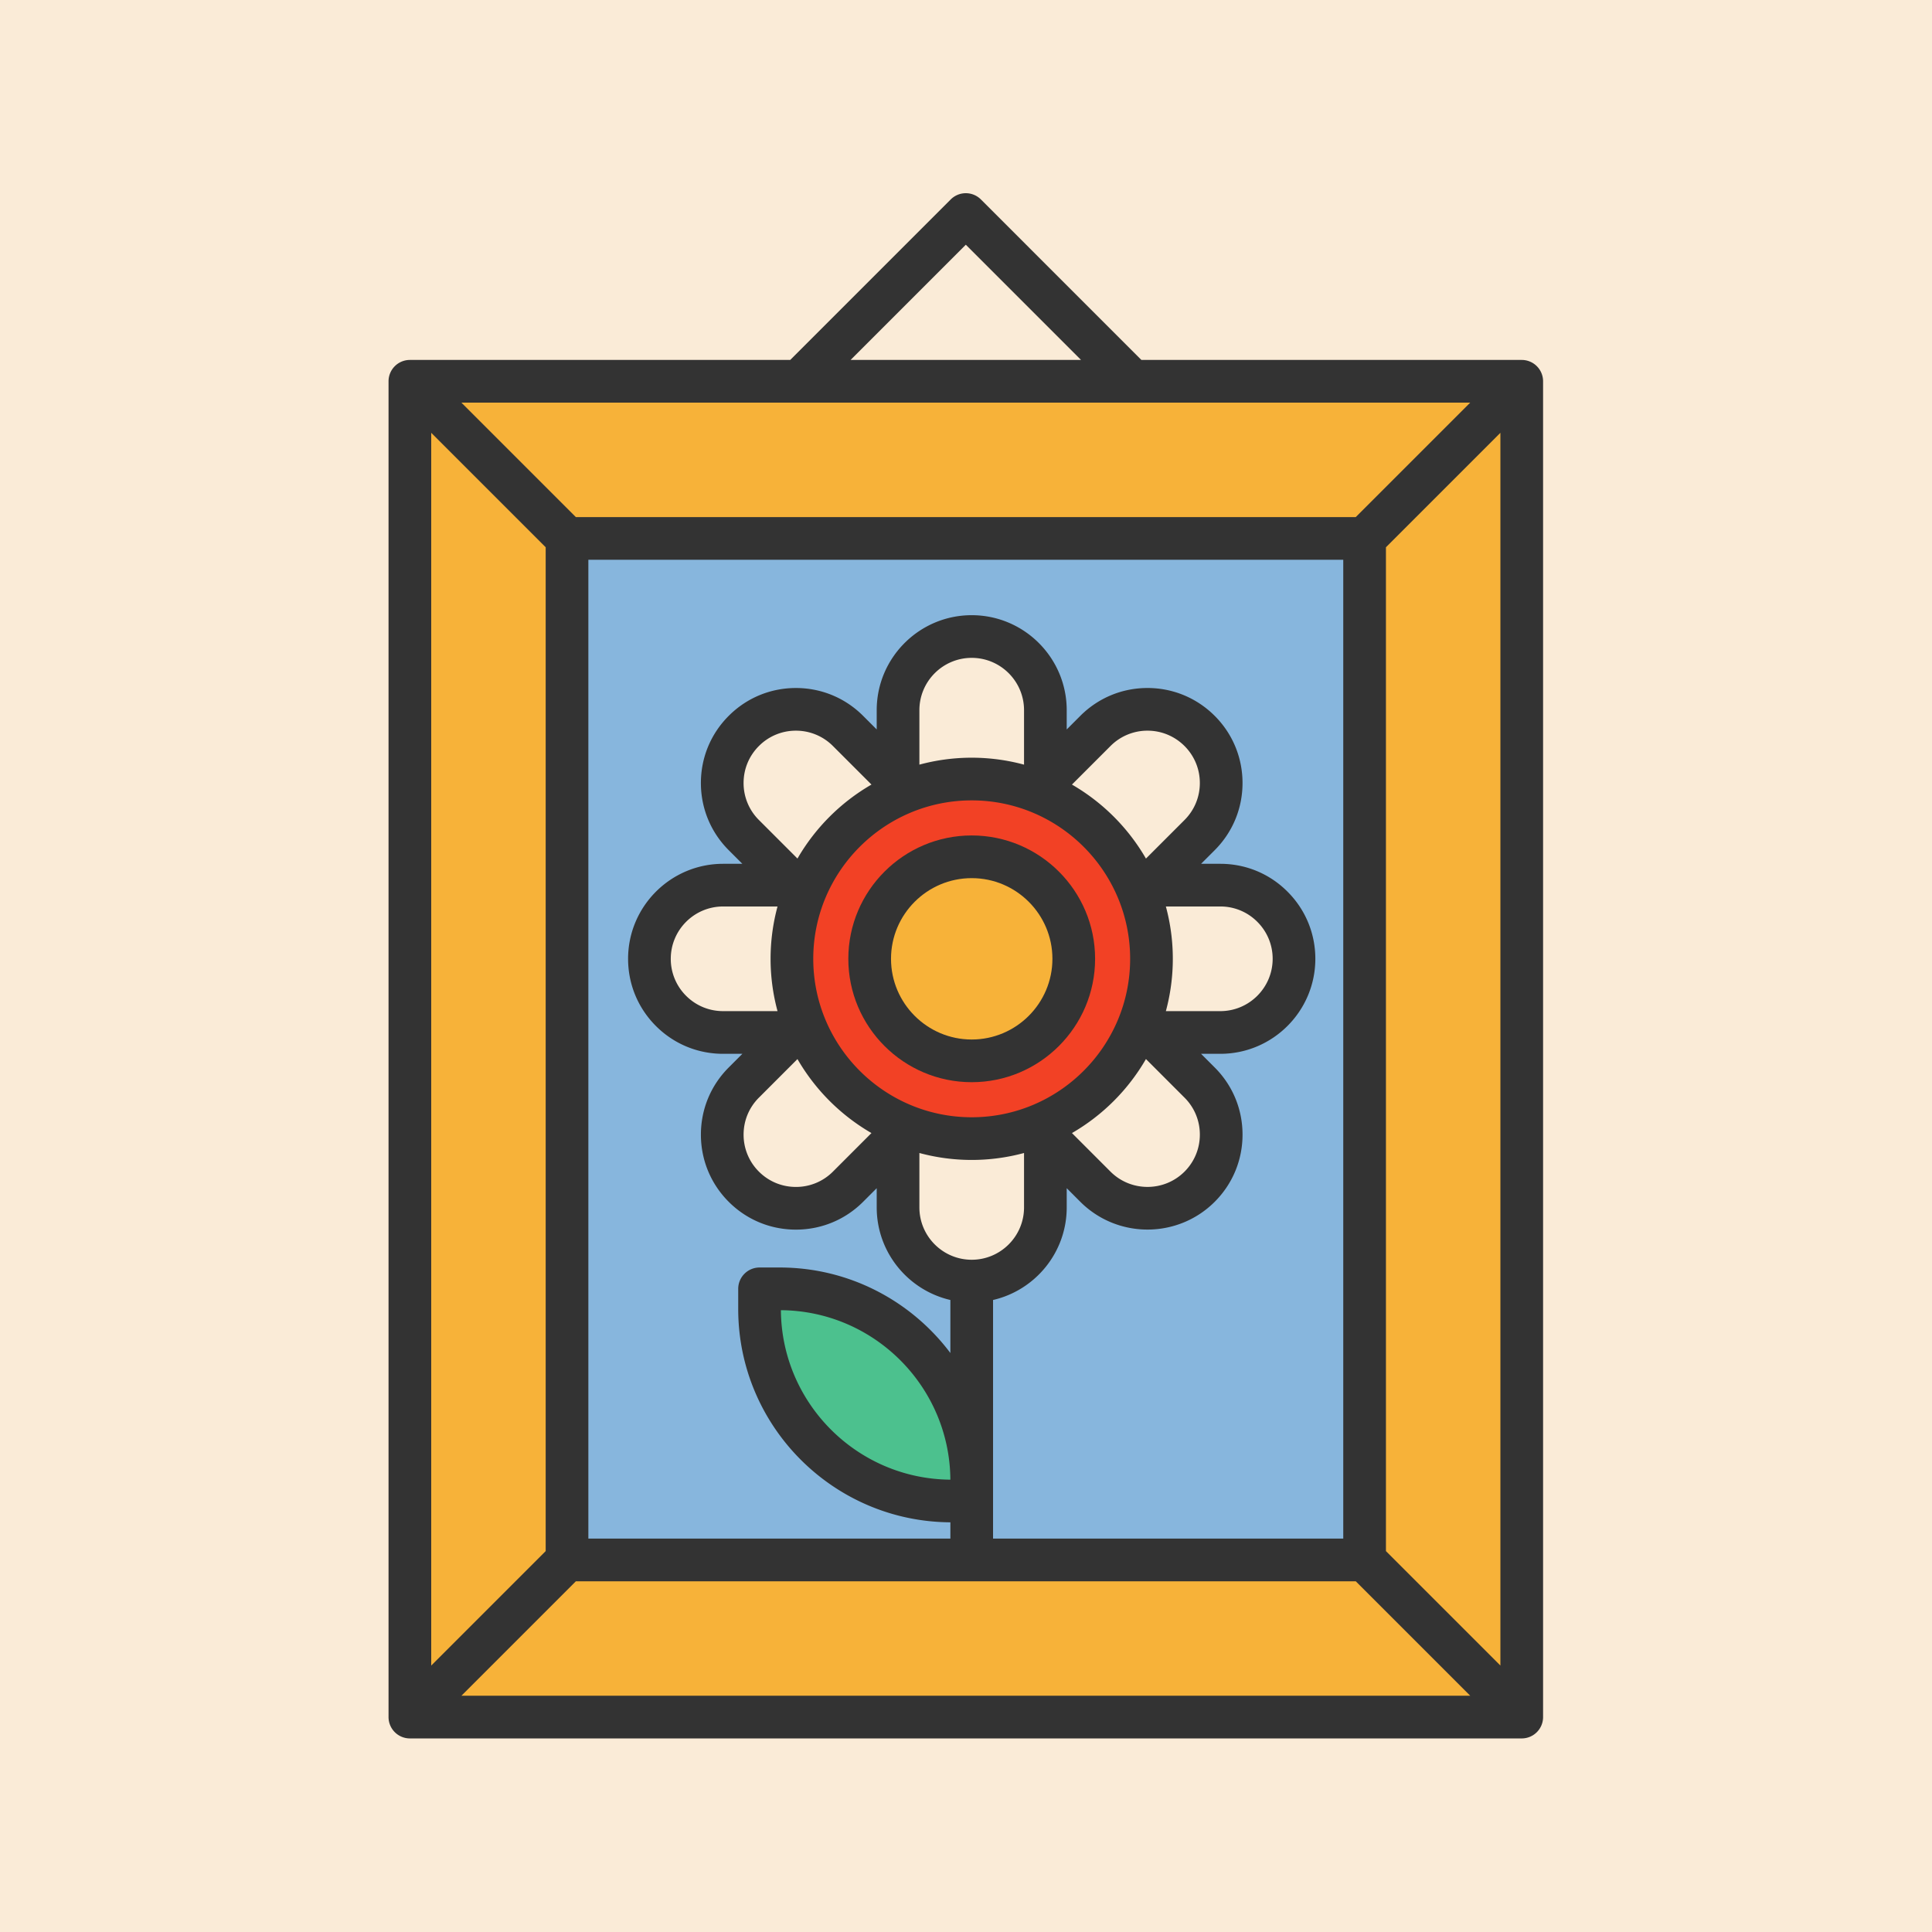 <svg xmlns="http://www.w3.org/2000/svg" version="1.1" xmlns:xlink="http://www.w3.org/1999/xlink"  width="1000" height="1000"><rect width="1000" height="1000" rx="0" ry="0" fill="#faebd7"></rect><g transform="matrix(1.841,0,0,1.841,100,100)"><svg xmlns="http://www.w3.org/2000/svg" version="1.1" xmlns:xlink="http://www.w3.org/1999/xlink" xmlns:svgjs="http://svgjs.com/svgjs" width="434.44" height="434.44"><svg xmlns="http://www.w3.org/2000/svg" viewBox="0 0 434.44 434.44" xmlspace="preserve">
      <path fill="#f24125" d="M218.88 164.71c27.91 0 50.54 22.63 50.54 50.54 0 27.92-22.63 50.55-50.54 50.55-27.92 0-50.55-22.63-50.55-50.55 0-27.91 22.63-50.54 50.55-50.54zm28.69 50.54c0-15.84-12.85-28.68-28.69-28.68-15.85 0-28.69 12.84-28.69 28.68 0 15.85 12.84 28.69 28.69 28.69 15.84 0 28.69-12.84 28.69-28.69z"></path>
      <path fill="#4cc18e" d="M218.88 362.04v5.65h-5.65c-29.82 0-54-24.18-54-54v-5.65h5.65c29.82 0 54 24.18 54 54z"></path>
      <path fill="#87b6dd" d="M329.34 384.26H105.1V97.06h224.24v287.2zm-110.46-16.57v-5.65c0-29.82-24.18-54-54-54h-5.65v5.65c0 29.82 24.18 54 54 54h5.65zm0-61.83c11.44 0 20.71-9.27 20.71-20.71v-19.9l14.07 14.08c8.09 8.08 21.2 8.08 29.29 0 4.05-4.05 6.07-9.35 6.07-14.65s-2.02-10.6-6.07-14.64l-14.07-14.08h19.9c11.44 0 20.71-9.27 20.71-20.71 0-5.71-2.32-10.89-6.07-14.64a20.614 20.614 0 0 0-14.64-6.07h-19.9l14.07-14.07c8.09-8.09 8.09-21.2 0-29.29-4.05-4.04-9.35-6.07-14.65-6.07s-10.6 2.03-14.64 6.07l-14.07 14.07v-19.9c0-11.43-9.27-20.71-20.71-20.71-11.44 0-20.71 9.28-20.71 20.71v19.9l-14.07-14.07c-8.09-8.09-21.21-8.09-29.29 0-4.05 4.04-6.07 9.34-6.07 14.64s2.02 10.6 6.07 14.65l14.07 14.07h-19.9c-11.44 0-20.71 9.28-20.71 20.71 0 5.72 2.32 10.9 6.07 14.65 3.74 3.74 8.92 6.06 14.64 6.06h19.9l-14.07 14.08c-8.09 8.08-8.09 21.2 0 29.29a20.64 20.64 0 0 0 14.64 6.06c5.3 0 10.61-2.02 14.65-6.06l14.07-14.08v19.9c0 11.44 9.27 20.71 20.71 20.71z"></path>
      <path fill="#f7b239" d="M373.52 428.44H60.92l44.18-44.18h224.24zM105.1 97.06v287.2l-44.18 44.18V52.88z"></path>
      <path fill="#f7b239" d="M373.52 52.88v375.56l-44.18-44.18V97.06z"></path>
      <path fill="#f7b239" d="m373.52 52.88-44.18 44.18H105.1L60.92 52.88H264.1zM218.88 186.57c15.84 0 28.69 12.84 28.69 28.68 0 15.85-12.85 28.69-28.69 28.69-15.85 0-28.69-12.84-28.69-28.69 0-15.84 12.84-28.68 28.69-28.68z"></path>
      <path fill="#333" d="M373.52 46.88H266.586L221.463 1.757a6 6 0 0 0-8.486 0L167.855 46.88H60.92a6 6 0 0 0-6 6v375.56a6 6 0 0 0 6 6h312.6a6 6 0 0 0 6-6V52.88a6 6 0 0 0-6-6zm-46.665 44.18H107.586l-32.18-32.18h283.629l-32.18 32.18zM224.88 311.172c11.847-2.731 20.71-13.357 20.71-26.022v-5.408l3.83 3.833c10.413 10.4 27.356 10.401 37.773-.002 5.047-5.047 7.827-11.757 7.827-18.893 0-7.142-2.782-13.849-7.826-18.881l-3.836-3.839h5.422c14.728 0 26.71-11.982 26.71-26.71 0-7.129-2.78-13.835-7.821-18.876-5.038-5.051-11.746-7.833-18.889-7.833h-5.414l3.827-3.827c5.046-5.046 7.825-11.753 7.825-18.888s-2.779-13.842-7.83-18.893c-5.057-5.044-11.765-7.822-18.888-7.822-7.129 0-13.835 2.78-18.882 7.827l-3.828 3.828v-5.415c0-14.728-11.982-26.71-26.71-26.71-14.728 0-26.71 11.982-26.71 26.71v5.415l-3.827-3.827c-5.046-5.046-11.755-7.825-18.892-7.825-7.138 0-13.845 2.78-18.878 7.819-5.051 5.039-7.833 11.747-7.833 18.888 0 7.136 2.78 13.846 7.828 18.893l3.827 3.827h-5.415c-14.728 0-26.71 11.982-26.71 26.71 0 7.136 2.78 13.846 7.828 18.893 5.041 5.041 11.747 7.817 18.882 7.817h5.422l-3.832 3.835c-5.047 5.042-7.827 11.749-7.827 18.886s2.779 13.846 7.825 18.892c5.041 5.041 11.747 7.817 18.883 7.817 7.142 0 13.852-2.776 18.894-7.819l3.826-3.829v5.408c0 12.665 8.863 23.291 20.71 26.022v14.909c-10.956-14.587-28.394-24.042-48-24.042h-5.65a6 6 0 0 0-6 6v5.65c0 32.967 26.727 59.801 59.65 59.991v4.579H111.1v-275.2h212.24v275.2h-98.46v-67.088zm-50.55-95.922c0-24.56 19.985-44.54 44.55-44.54 24.56 0 44.54 19.98 44.54 44.54 0 24.565-19.98 44.55-44.54 44.55-24.565 0-44.55-19.985-44.55-44.55zm93.536 28.184 10.847 10.854a14.583 14.583 0 0 1 4.307 10.393c0 3.93-1.532 7.626-4.31 10.405-5.739 5.73-15.074 5.729-20.806.004l-10.84-10.847a56.957 56.957 0 0 0 20.802-20.809zm5.602-13.474a56.397 56.397 0 0 0-.001-29.42h15.313a14.58 14.58 0 0 1 10.397 4.313 14.61 14.61 0 0 1 4.313 10.397c0 8.111-6.599 14.71-14.71 14.71h-15.312zm5.24-53.732-10.842 10.842a56.946 56.946 0 0 0-20.805-20.805l10.842-10.842a14.61 14.61 0 0 1 10.397-4.313c3.923 0 7.622 1.534 10.408 4.313 2.779 2.779 4.31 6.474 4.31 10.402s-1.531 7.623-4.31 10.403zm-45.118-15.565a56.398 56.398 0 0 0-29.42-.001V145.35c0-8.111 6.599-14.71 14.71-14.71s14.71 6.599 14.71 14.71v15.313zm-63.7 26.401-10.837-10.837a14.623 14.623 0 0 1-4.313-10.407c0-3.931 1.53-7.622 4.315-10.4a14.593 14.593 0 0 1 10.396-4.308 14.62 14.62 0 0 1 10.406 4.31l10.84 10.84a56.966 56.966 0 0 0-20.807 20.802zm-5.606 13.476a56.398 56.398 0 0 0-.001 29.42H148.98c-3.93 0-7.623-1.528-10.397-4.302a14.623 14.623 0 0 1-4.313-10.408c0-8.111 6.599-14.71 14.71-14.71h15.304zm-5.23 53.741 10.834-10.842a56.944 56.944 0 0 0 20.805 20.804l-10.836 10.844a14.616 14.616 0 0 1-10.407 4.303c-3.93 0-7.623-1.528-10.397-4.303a14.62 14.62 0 0 1-4.31-10.406c0-3.93 1.53-7.621 4.311-10.4zm45.116 15.567a56.397 56.397 0 0 0 29.42-.001v15.303c0 8.111-6.599 14.71-14.71 14.71s-14.71-6.599-14.71-14.71v-15.302zm8.709 91.841c-26.189-.189-47.46-21.458-47.647-47.647 26.189.189 47.46 21.458 47.647 47.647zM99.1 99.545v282.229l-32.18 32.18V67.366L99.1 99.545zm8.486 290.715h219.269l32.18 32.18H75.406l32.18-32.18zm227.754-8.485V99.545l32.18-32.18v346.589l-32.18-32.179zM217.22 14.485l32.395 32.395h-64.79l32.395-32.395z"></path>
      <path fill="#333" d="M253.57 215.25c0-19.123-15.562-34.68-34.69-34.68s-34.69 15.557-34.69 34.68c0 19.128 15.562 34.69 34.69 34.69s34.69-15.562 34.69-34.69zm-57.38 0c0-12.506 10.179-22.68 22.69-22.68 12.511 0 22.69 10.174 22.69 22.68 0 12.512-10.179 22.69-22.69 22.69-12.511 0-22.69-10.178-22.69-22.69z"></path>
    </svg></svg></g></svg>